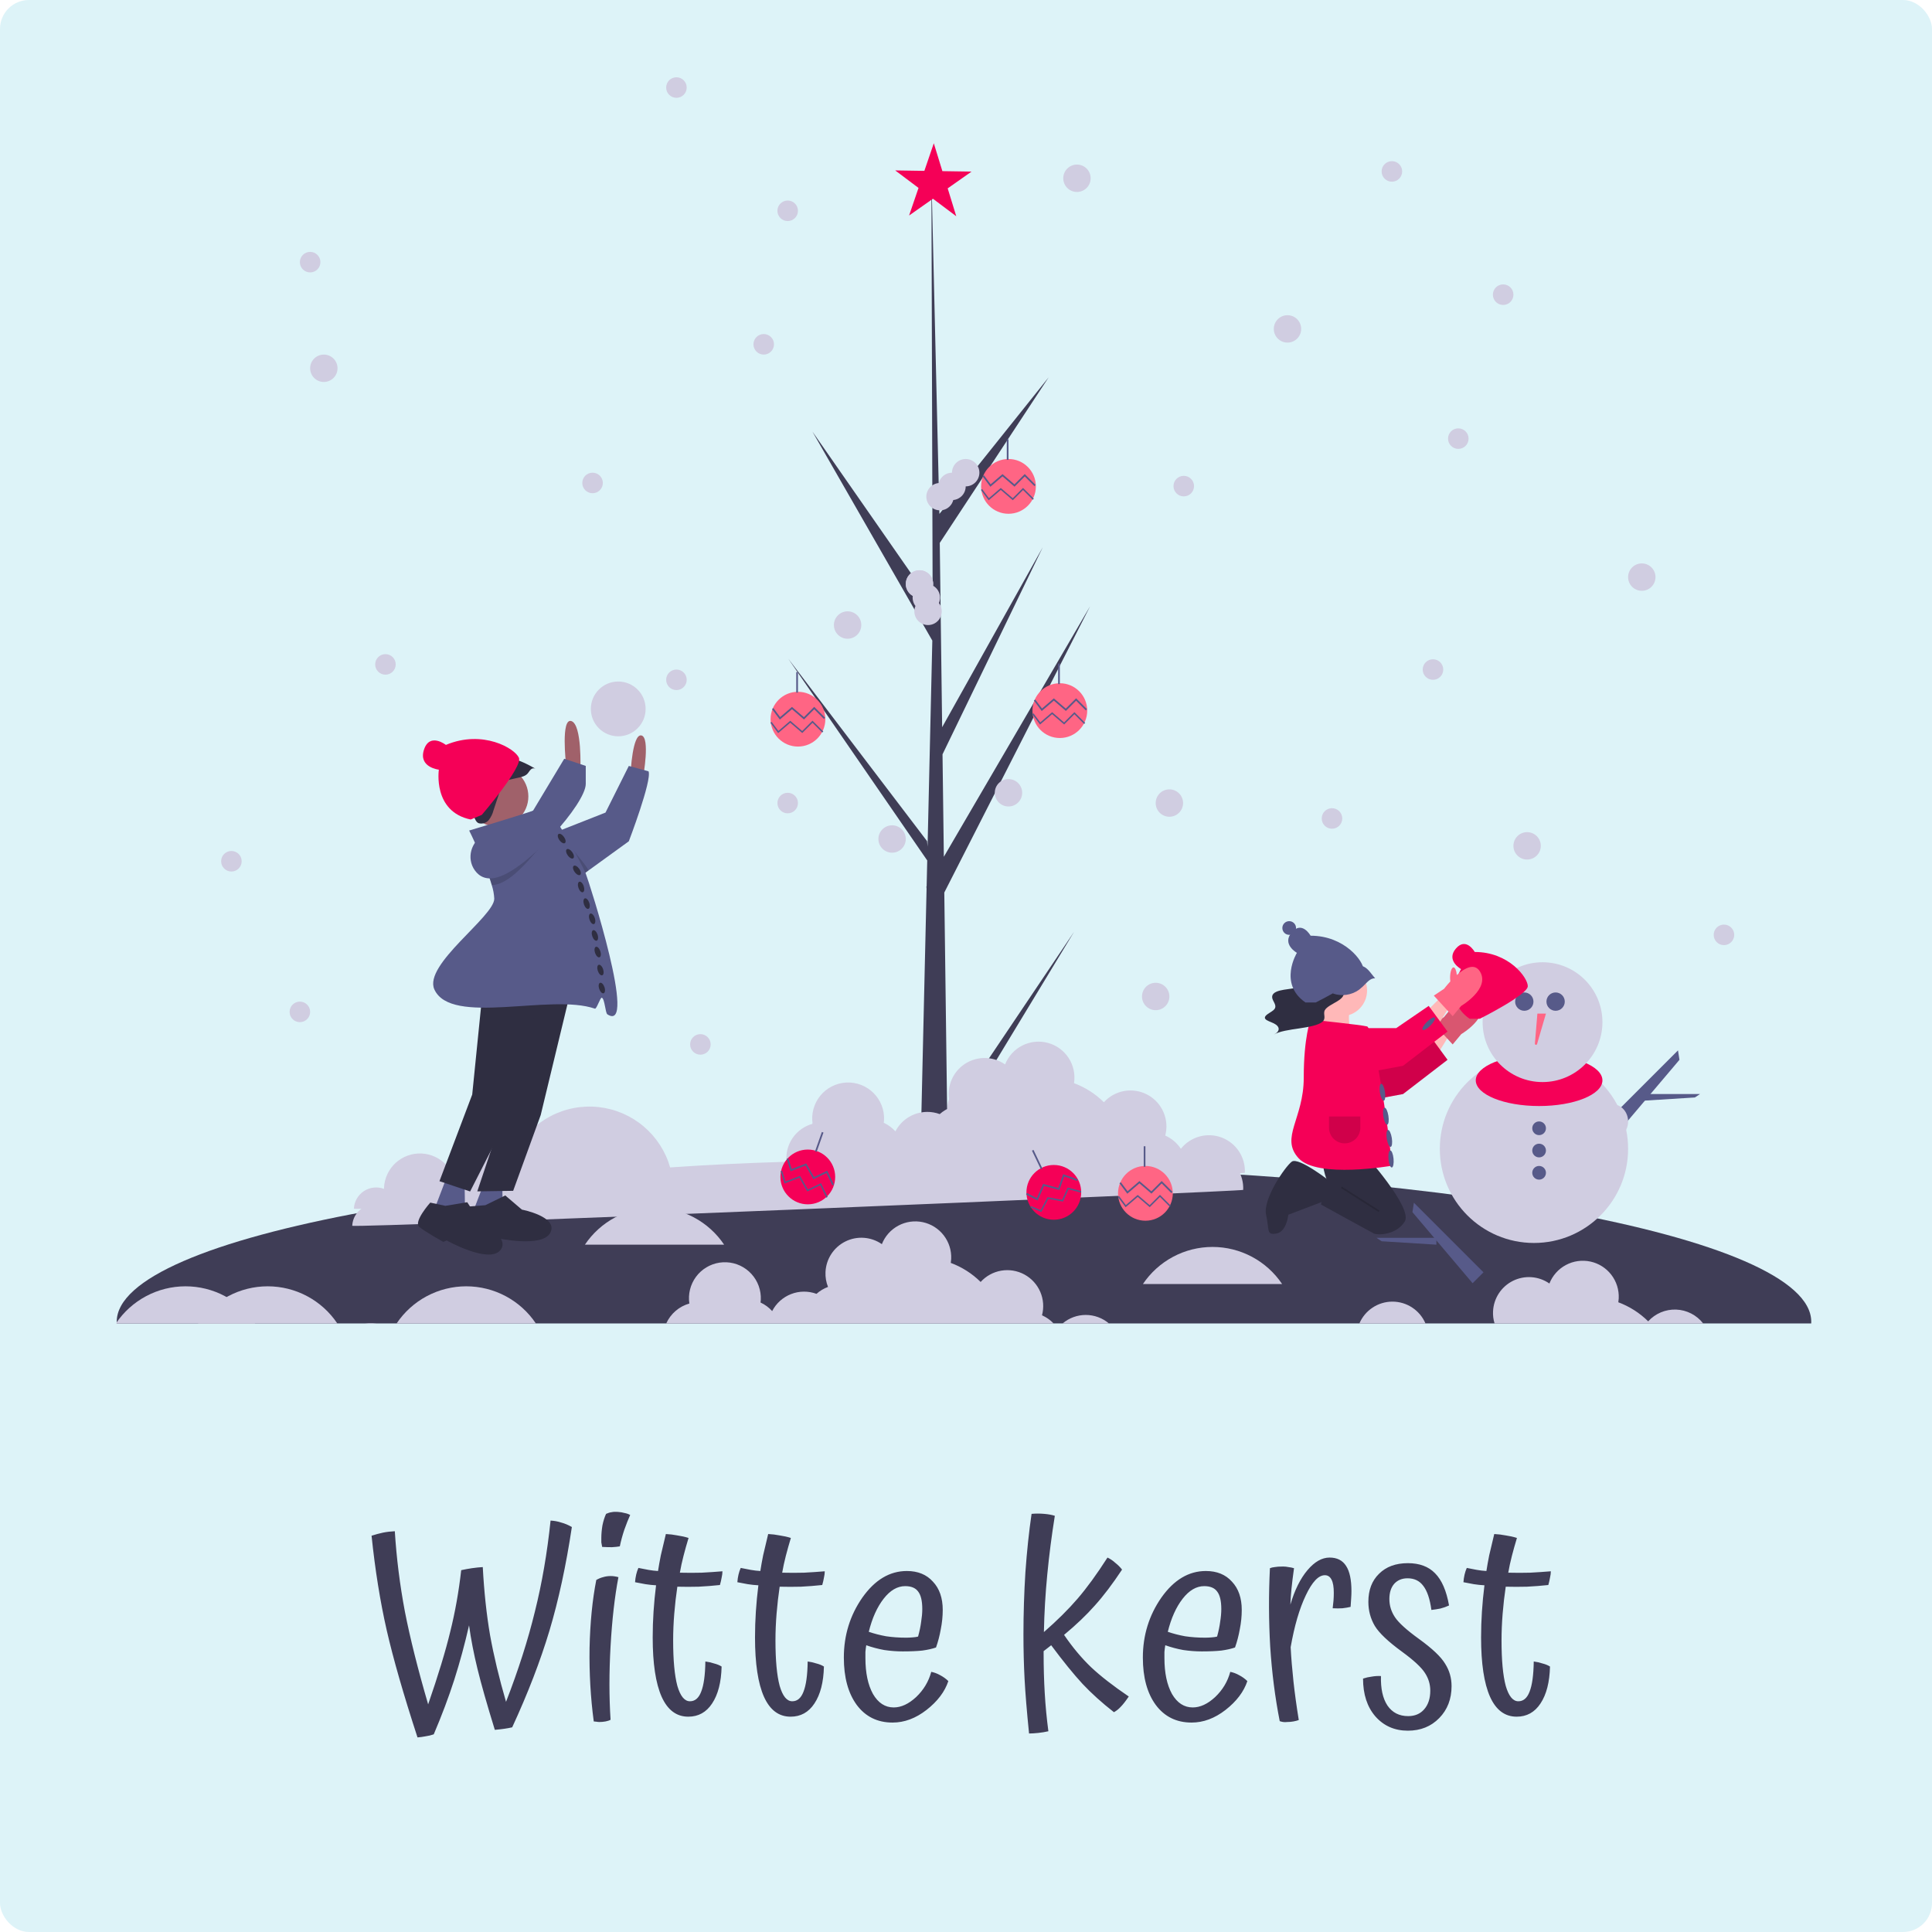 <svg width="400" height="400" viewBox="0 0 400 400" fill="none" xmlns="http://www.w3.org/2000/svg">
<rect width="400" height="400" rx="6" fill="#DDF3F8"/>
<g clip-path="url(#clip0)">
<path d="M273.87 208.245L271.761 215.721H280.408C279.173 212.767 278.857 209.963 279.928 207.383L273.87 208.245Z" fill="#FFB8B8"/>
<path d="M375 273.646C375 273.763 374.996 273.883 374.989 274H24.177C24.17 273.883 24.166 273.763 24.166 273.646C24.166 255.858 102.704 241.442 199.583 241.442C296.463 241.442 375 255.858 375 273.646Z" fill="#3F3D56"/>
<path d="M317.591 257.343C328.355 257.343 337.082 248.617 337.082 237.852C337.082 227.087 328.355 218.36 317.591 218.36C306.826 218.36 298.1 227.087 298.1 237.852C298.1 248.617 306.826 257.343 317.591 257.343Z" fill="#D0CDE1"/>
<path d="M318.654 228.992C325.896 228.992 331.766 226.612 331.766 223.676C331.766 220.74 325.896 218.36 318.654 218.36C311.412 218.36 305.542 220.74 305.542 223.676C305.542 226.612 311.412 228.992 318.654 228.992Z" fill="#F50057"/>
<path d="M319.363 224.03C326.213 224.03 331.766 218.477 331.766 211.626C331.766 204.776 326.213 199.223 319.363 199.223C312.513 199.223 306.959 204.776 306.959 211.626C306.959 218.477 312.513 224.03 319.363 224.03Z" fill="#D0CDE1"/>
<path d="M315.59 209.271C316.638 209.271 317.487 208.422 317.487 207.374C317.487 206.326 316.638 205.476 315.59 205.476C314.542 205.476 313.693 206.326 313.693 207.374C313.693 208.422 314.542 209.271 315.59 209.271Z" fill="#575A89"/>
<path d="M322.072 209.271C323.12 209.271 323.97 208.422 323.97 207.374C323.97 206.326 323.12 205.476 322.072 205.476C321.024 205.476 320.175 206.326 320.175 207.374C320.175 208.422 321.024 209.271 322.072 209.271Z" fill="#575A89"/>
<path d="M318.3 209.854L317.782 216.068C317.777 216.125 317.794 216.182 317.828 216.228C317.863 216.273 317.914 216.305 317.97 216.315C318.027 216.325 318.085 216.315 318.134 216.285C318.183 216.254 318.219 216.207 318.235 216.152L320.071 209.854L318.3 209.854Z" fill="#FF6584"/>
<path d="M307.141 263.421L304.886 265.676L292.43 250.964L292.732 249.011L307.141 263.421Z" fill="#575A89"/>
<path d="M297.391 256.28V257.698L286.051 256.989L284.988 256.28H297.391Z" fill="#575A89"/>
<path d="M306.251 235.725C308.012 235.725 309.44 234.139 309.44 232.181C309.44 230.224 308.012 228.637 306.251 228.637C304.489 228.637 303.061 230.224 303.061 232.181C303.061 234.139 304.489 235.725 306.251 235.725Z" fill="#D0CDE1"/>
<path d="M333.002 231.88L335.257 234.135L347.713 219.423L347.411 217.469L333.002 231.88Z" fill="#575A89"/>
<path d="M339.562 226.511V227.928L350.902 227.22L351.966 226.511H339.562Z" fill="#575A89"/>
<path d="M333.892 235.725C335.654 235.725 337.082 234.139 337.082 232.181C337.082 230.224 335.654 228.637 333.892 228.637C332.131 228.637 330.703 230.224 330.703 232.181C330.703 234.139 332.131 235.725 333.892 235.725Z" fill="#D0CDE1"/>
<path d="M318.654 235.016C319.437 235.016 320.072 234.382 320.072 233.599C320.072 232.816 319.437 232.181 318.654 232.181C317.871 232.181 317.237 232.816 317.237 233.599C317.237 234.382 317.871 235.016 318.654 235.016Z" fill="#575A89"/>
<path d="M318.654 239.624C319.437 239.624 320.072 238.989 320.072 238.206C320.072 237.423 319.437 236.788 318.654 236.788C317.871 236.788 317.237 237.423 317.237 238.206C317.237 238.989 317.871 239.624 318.654 239.624Z" fill="#575A89"/>
<path d="M318.654 244.231C319.437 244.231 320.072 243.596 320.072 242.813C320.072 242.03 319.437 241.396 318.654 241.396C317.871 241.396 317.237 242.03 317.237 242.813C317.237 243.596 317.871 244.231 318.654 244.231Z" fill="#575A89"/>
<path d="M257.39 246.354C257.464 244.783 257.038 243.229 256.173 241.915C255.308 240.601 254.048 239.595 252.576 239.042C251.103 238.489 249.493 238.418 247.977 238.837C246.462 239.257 245.118 240.147 244.139 241.379C243.349 240.173 242.226 239.222 240.906 238.642C241.331 237.03 241.203 235.323 240.543 233.793C239.883 232.263 238.728 230.999 237.264 230.203C235.799 229.408 234.11 229.127 232.467 229.405C230.824 229.684 229.322 230.506 228.202 231.74C226.446 229.999 224.337 228.653 222.017 227.794C222.303 225.984 221.911 224.132 220.916 222.593C219.92 221.054 218.392 219.937 216.624 219.455C214.855 218.974 212.971 219.163 211.334 219.985C209.696 220.807 208.419 222.205 207.748 223.911C206.437 222.999 204.866 222.533 203.269 222.584C201.672 222.634 200.133 223.199 198.882 224.192C197.631 225.186 196.733 226.557 196.322 228.101C195.911 229.645 196.009 231.281 196.601 232.765C195.723 233.089 194.915 233.574 194.217 234.197C192.515 233.57 190.642 233.586 188.952 234.244C187.261 234.902 185.869 236.155 185.038 237.767C184.364 237.02 183.546 236.417 182.633 235.994C182.655 235.812 182.678 235.63 182.687 235.444C182.736 234.406 182.567 233.369 182.191 232.401C181.815 231.432 181.24 230.553 180.504 229.82C179.768 229.087 178.886 228.516 177.916 228.144C176.946 227.772 175.909 227.607 174.871 227.661C173.833 227.714 172.819 227.984 171.892 228.453C170.965 228.923 170.146 229.581 169.489 230.386C168.832 231.19 168.35 232.124 168.076 233.126C167.801 234.128 167.739 235.177 167.894 236.204C166.209 236.663 164.742 237.706 163.754 239.147C162.766 240.588 162.323 242.333 162.503 244.07C154.152 244.315 146.097 244.707 138.4 245.236C137.453 241.918 135.538 238.957 132.9 236.732C130.263 234.506 127.023 233.117 123.593 232.741C120.162 232.366 116.698 233.02 113.641 234.622C110.585 236.223 108.075 238.699 106.431 241.733C105.142 240.758 103.571 240.229 101.954 240.226C100.338 240.223 98.765 240.747 97.473 241.719C96.181 242.69 95.24 244.055 94.793 245.609C94.347 247.162 94.418 248.819 94.997 250.328C94.66 250.389 94.324 250.45 93.99 250.511C94.002 250.388 94.02 250.266 94.026 250.141C94.073 249.164 93.926 248.187 93.595 247.267C93.264 246.347 92.754 245.501 92.096 244.777C91.437 244.054 90.643 243.468 89.758 243.052C88.873 242.636 87.914 242.398 86.937 242.353C85.96 242.308 84.984 242.456 84.064 242.788C83.144 243.12 82.299 243.631 81.576 244.29C80.854 244.95 80.268 245.745 79.853 246.631C79.439 247.516 79.202 248.475 79.158 249.452C79.155 249.529 79.16 249.605 79.159 249.681C78.479 249.423 77.747 249.33 77.024 249.409C76.3 249.488 75.606 249.738 74.998 250.137C74.39 250.537 73.885 251.075 73.525 251.708C73.165 252.34 72.96 253.049 72.927 253.776C72.9 254.359 257.376 246.644 257.39 246.354Z" fill="#D0CDE1"/>
<path d="M26.637 135.355C26.647 135.323 26.658 135.29 26.668 135.258C26.663 135.272 26.658 135.285 26.654 135.3L26.637 135.355Z" fill="#2F2E41"/>
<path d="M196.12 231.971L222.368 192.935L196.174 236.17L196.229 240.563C194.313 240.577 192.415 240.545 190.536 240.467L191.838 184.005L191.802 183.569L191.85 183.485L191.975 178.15L163.23 136.414L191.941 174.156L192.043 175.284L193.026 132.625L168.199 89.354L193.097 125.131L192.837 36.751L192.838 36.457L192.846 36.747L194.494 106.401L217.121 78.108L194.568 112.402L195.062 150.56L215.884 113.319L195.139 156.17L195.413 177.387L225.694 125.512L195.506 184.789L196.12 231.971Z" fill="#3F3D56"/>
<path d="M190.369 123.736C191.935 123.736 193.204 122.467 193.204 120.901C193.204 119.335 191.935 118.066 190.369 118.066C188.804 118.066 187.534 119.335 187.534 120.901C187.534 122.467 188.804 123.736 190.369 123.736Z" fill="#D0CDE1"/>
<path d="M208.797 166.973C210.363 166.973 211.632 165.703 211.632 164.137C211.632 162.572 210.363 161.302 208.797 161.302C207.231 161.302 205.962 162.572 205.962 164.137C205.962 165.703 207.231 166.973 208.797 166.973Z" fill="#D0CDE1"/>
<path d="M184.7 176.541C186.265 176.541 187.535 175.272 187.535 173.706C187.535 172.14 186.265 170.871 184.7 170.871C183.134 170.871 181.865 172.14 181.865 173.706C181.865 175.272 183.134 176.541 184.7 176.541Z" fill="#D0CDE1"/>
<path d="M175.486 132.242C177.051 132.242 178.321 130.972 178.321 129.407C178.321 127.841 177.051 126.571 175.486 126.571C173.92 126.571 172.651 127.841 172.651 129.407C172.651 130.972 173.92 132.242 175.486 132.242Z" fill="#D0CDE1"/>
<path d="M194.622 123.736C194.622 123.234 194.488 122.74 194.235 122.306C193.981 121.872 193.616 121.514 193.178 121.268C193.245 120.757 193.171 120.239 192.966 119.767C192.76 119.296 192.43 118.889 192.011 118.591C191.592 118.293 191.099 118.114 190.587 118.075C190.074 118.035 189.56 118.136 189.1 118.366C188.64 118.596 188.251 118.947 187.976 119.382C187.7 119.816 187.548 120.317 187.535 120.831C187.523 121.346 187.65 121.854 187.905 122.301C188.159 122.748 188.53 123.118 188.978 123.37C188.927 123.737 188.95 124.111 189.046 124.469C189.142 124.827 189.308 125.162 189.536 125.454C189.338 125.913 189.265 126.416 189.324 126.912C189.383 127.408 189.572 127.879 189.871 128.279C190.171 128.678 190.571 128.991 191.03 129.187C191.49 129.382 191.993 129.453 192.489 129.391C192.984 129.33 193.455 129.139 193.853 128.837C194.251 128.536 194.562 128.135 194.755 127.674C194.949 127.214 195.017 126.71 194.953 126.215C194.89 125.72 194.696 125.25 194.393 124.853C194.544 124.5 194.622 124.12 194.622 123.736V123.736Z" fill="#D0CDE1"/>
<path d="M199.938 95.03C199.186 95.03 198.465 95.329 197.933 95.861C197.401 96.392 197.103 97.113 197.103 97.865C196.472 97.866 195.86 98.076 195.363 98.464C194.865 98.852 194.512 99.394 194.357 100.005C193.84 100.053 193.346 100.243 192.929 100.553C192.512 100.863 192.188 101.281 191.993 101.763C191.798 102.244 191.738 102.77 191.822 103.283C191.906 103.796 192.128 104.276 192.466 104.671C192.804 105.066 193.244 105.36 193.738 105.521C194.232 105.683 194.76 105.706 195.266 105.587C195.772 105.469 196.236 105.214 196.606 104.849C196.977 104.485 197.24 104.026 197.368 103.522C198.07 103.456 198.723 103.131 199.199 102.609C199.674 102.087 199.938 101.406 199.938 100.701C200.69 100.701 201.411 100.402 201.942 99.87C202.474 99.338 202.773 98.617 202.773 97.865C202.773 97.113 202.474 96.392 201.942 95.861C201.411 95.329 200.69 95.03 199.938 95.03V95.03Z" fill="#D0CDE1"/>
<path d="M140.048 142.874C141.222 142.874 142.174 141.922 142.174 140.747C142.174 139.573 141.222 138.621 140.048 138.621C138.874 138.621 137.922 139.573 137.922 140.747C137.922 141.922 138.874 142.874 140.048 142.874Z" fill="#D0CDE1"/>
<path d="M163.082 168.39C164.257 168.39 165.209 167.438 165.209 166.264C165.209 165.089 164.257 164.137 163.082 164.137C161.908 164.137 160.956 165.089 160.956 166.264C160.956 167.438 161.908 168.39 163.082 168.39Z" fill="#D0CDE1"/>
<path d="M266.561 70.931C268.126 70.931 269.396 69.662 269.396 68.096C269.396 66.53 268.126 65.261 266.561 65.261C264.995 65.261 263.726 66.53 263.726 68.096C263.726 69.662 264.995 70.931 266.561 70.931Z" fill="#D0CDE1"/>
<path d="M288.178 37.618C289.352 37.618 290.304 36.666 290.304 35.492C290.304 34.317 289.352 33.365 288.178 33.365C287.003 33.365 286.051 34.317 286.051 35.492C286.051 36.666 287.003 37.618 288.178 37.618Z" fill="#D0CDE1"/>
<path d="M311.212 63.135C312.387 63.135 313.338 62.183 313.338 61.008C313.338 59.834 312.387 58.882 311.212 58.882C310.038 58.882 309.086 59.834 309.086 61.008C309.086 62.183 310.038 63.135 311.212 63.135Z" fill="#D0CDE1"/>
<path d="M339.917 122.319C341.482 122.319 342.752 121.049 342.752 119.484C342.752 117.918 341.482 116.648 339.917 116.648C338.351 116.648 337.082 117.918 337.082 119.484C337.082 121.049 338.351 122.319 339.917 122.319Z" fill="#D0CDE1"/>
<path d="M301.928 92.939C303.102 92.939 304.054 91.987 304.054 90.813C304.054 89.638 303.102 88.686 301.928 88.686C300.753 88.686 299.801 89.638 299.801 90.813C299.801 91.987 300.753 92.939 301.928 92.939Z" fill="#D0CDE1"/>
<path d="M242.108 169.099C243.674 169.099 244.943 167.83 244.943 166.264C244.943 164.698 243.674 163.429 242.108 163.429C240.543 163.429 239.273 164.698 239.273 166.264C239.273 167.83 240.543 169.099 242.108 169.099Z" fill="#D0CDE1"/>
<path d="M275.774 171.58C276.949 171.58 277.901 170.628 277.901 169.453C277.901 168.279 276.949 167.327 275.774 167.327C274.6 167.327 273.648 168.279 273.648 169.453C273.648 170.628 274.6 171.58 275.774 171.58Z" fill="#D0CDE1"/>
<path d="M67.046 79.082C68.612 79.082 69.881 77.813 69.881 76.247C69.881 74.681 68.612 73.412 67.046 73.412C65.481 73.412 64.211 74.681 64.211 76.247C64.211 77.813 65.481 79.082 67.046 79.082Z" fill="#D0CDE1"/>
<path d="M64.211 56.401C65.385 56.401 66.338 55.449 66.338 54.275C66.338 53.1 65.385 52.148 64.211 52.148C63.037 52.148 62.085 53.1 62.085 54.275C62.085 55.449 63.037 56.401 64.211 56.401Z" fill="#D0CDE1"/>
<path d="M62.085 211.626C63.259 211.626 64.211 210.674 64.211 209.5C64.211 208.326 63.259 207.374 62.085 207.374C60.911 207.374 59.959 208.326 59.959 209.5C59.959 210.674 60.911 211.626 62.085 211.626Z" fill="#D0CDE1"/>
<path d="M145.009 218.36C146.184 218.36 147.136 217.408 147.136 216.234C147.136 215.059 146.184 214.107 145.009 214.107C143.835 214.107 142.883 215.059 142.883 216.234C142.883 217.408 143.835 218.36 145.009 218.36Z" fill="#D0CDE1"/>
<path d="M316.173 177.959C317.739 177.959 319.008 176.689 319.008 175.124C319.008 173.558 317.739 172.288 316.173 172.288C314.608 172.288 313.338 173.558 313.338 175.124C313.338 176.689 314.608 177.959 316.173 177.959Z" fill="#D0CDE1"/>
<path d="M356.927 195.679C358.101 195.679 359.053 194.727 359.053 193.552C359.053 192.378 358.101 191.426 356.927 191.426C355.752 191.426 354.801 192.378 354.801 193.552C354.801 194.727 355.752 195.679 356.927 195.679Z" fill="#D0CDE1"/>
<path d="M122.683 102.118C123.858 102.118 124.81 101.166 124.81 99.992C124.81 98.817 123.858 97.865 122.683 97.865C121.509 97.865 120.557 98.817 120.557 99.992C120.557 101.166 121.509 102.118 122.683 102.118Z" fill="#D0CDE1"/>
<path d="M239.273 209.146C240.839 209.146 242.108 207.876 242.108 206.31C242.108 204.745 240.839 203.475 239.273 203.475C237.708 203.475 236.438 204.745 236.438 206.31C236.438 207.876 237.708 209.146 239.273 209.146Z" fill="#D0CDE1"/>
<path d="M140.048 20.253C141.222 20.253 142.174 19.301 142.174 18.126C142.174 16.952 141.222 16 140.048 16C138.874 16 137.922 16.952 137.922 18.126C137.922 19.301 138.874 20.253 140.048 20.253Z" fill="#D0CDE1"/>
<path d="M163.082 45.769C164.257 45.769 165.209 44.817 165.209 43.643C165.209 42.468 164.257 41.517 163.082 41.517C161.908 41.517 160.956 42.468 160.956 43.643C160.956 44.817 161.908 45.769 163.082 45.769Z" fill="#D0CDE1"/>
<path d="M158.121 73.412C159.295 73.412 160.247 72.46 160.247 71.286C160.247 70.111 159.295 69.159 158.121 69.159C156.947 69.159 155.995 70.111 155.995 71.286C155.995 72.46 156.947 73.412 158.121 73.412Z" fill="#D0CDE1"/>
<path d="M222.972 39.745C224.538 39.745 225.807 38.475 225.807 36.909C225.807 35.343 224.538 34.074 222.972 34.074C221.407 34.074 220.137 35.343 220.137 36.909C220.137 38.475 221.407 39.745 222.972 39.745Z" fill="#D0CDE1"/>
<path d="M245.085 102.771C246.26 102.771 247.212 101.819 247.212 100.645C247.212 99.471 246.26 98.518 245.085 98.518C243.911 98.518 242.959 99.471 242.959 100.645C242.959 101.819 243.911 102.771 245.085 102.771Z" fill="#D0CDE1"/>
<path d="M296.683 140.747C297.857 140.747 298.809 139.795 298.809 138.621C298.809 137.447 297.857 136.495 296.683 136.495C295.508 136.495 294.556 137.447 294.556 138.621C294.556 139.795 295.508 140.747 296.683 140.747Z" fill="#D0CDE1"/>
<path d="M79.804 139.684C80.978 139.684 81.93 138.732 81.93 137.558C81.93 136.383 80.978 135.431 79.804 135.431C78.629 135.431 77.677 136.383 77.677 137.558C77.677 138.732 78.629 139.684 79.804 139.684Z" fill="#D0CDE1"/>
<path d="M47.91 180.44C49.084 180.44 50.036 179.488 50.036 178.313C50.036 177.139 49.084 176.187 47.91 176.187C46.736 176.187 45.784 177.139 45.784 178.313C45.784 179.488 46.736 180.44 47.91 180.44Z" fill="#D0CDE1"/>
<path d="M127.999 152.442C131.131 152.442 133.669 149.904 133.669 146.772C133.669 143.64 131.131 141.102 127.999 141.102C124.868 141.102 122.329 143.64 122.329 146.772C122.329 149.904 124.868 152.442 127.999 152.442Z" fill="#D0CDE1"/>
<path d="M295.442 215.17L298.632 211.981L300.404 213.753L297.569 218.36L295.442 215.17Z" fill="#FFB8B8"/>
<path d="M296.86 211.981L298.986 210.563C298.986 210.563 304.302 203.475 306.428 207.019C308.554 210.563 302.53 214.107 302.53 214.107L300.758 216.233L296.86 211.981Z" fill="#FF6584"/>
<path opacity="0.15" d="M296.86 211.981L298.986 210.563C298.986 210.563 304.302 203.475 306.428 207.019C308.554 210.563 302.53 214.107 302.53 214.107L300.758 216.233L296.86 211.981Z" fill="black"/>
<path d="M277.723 218.714H289.063L295.797 214.107L299.695 219.423L290.481 226.511L280.913 228.283L277.723 218.714Z" fill="#F50057"/>
<path opacity="0.15" d="M277.723 218.714H289.063L295.797 214.107L299.695 219.423L290.481 226.511L280.913 228.283L277.723 218.714Z" fill="black"/>
<path d="M282.33 238.738C282.33 238.738 292.607 250.078 290.835 252.913C289.064 255.749 285.165 255.749 284.457 255.394C283.748 255.04 273.471 249.37 273.471 249.37L274.888 244.762C274.888 244.762 272.762 239.801 274.888 239.446C277.015 239.092 282.33 238.738 282.33 238.738Z" fill="#2F2E41"/>
<path d="M275.597 244.762C275.597 244.762 268.864 239.446 267.446 240.51C266.029 241.573 261.422 248.306 262.131 251.496C262.84 254.685 262.131 255.749 264.257 255.394C266.383 255.04 266.738 251.496 266.738 251.496L274.18 248.661L275.597 244.762Z" fill="#2F2E41"/>
<path opacity="0.15" d="M277.819 245.676L277.628 245.975L285.425 250.937L285.615 250.638L277.819 245.676Z" fill="black"/>
<path d="M277.723 210.386C280.659 210.386 283.039 208.006 283.039 205.07C283.039 202.134 280.659 199.754 277.723 199.754C274.788 199.754 272.408 202.134 272.408 205.07C272.408 208.006 274.788 210.386 277.723 210.386Z" fill="#FFB8B8"/>
<path d="M271.345 211.095C271.345 211.095 269.927 214.639 269.927 223.144C269.927 231.65 264.966 235.548 268.864 239.801C272.762 244.054 288.128 241.353 288.128 241.353C288.128 241.353 287.962 241.485 288 241.218C288.355 238.738 284.457 212.867 283.039 212.512C281.622 212.158 271.345 211.095 271.345 211.095Z" fill="#F50057"/>
<path d="M295.442 209.323L298.632 206.133L300.404 207.905L297.569 212.512L295.442 209.323Z" fill="#FFB8B8"/>
<path d="M267.601 204.651C266.428 204.823 265.132 204.955 264.301 205.313C263.211 205.783 263.274 206.488 263.57 207.104C263.866 207.72 264.329 208.361 263.835 208.959C263.548 209.306 262.96 209.604 262.501 209.923C262.043 210.243 261.705 210.618 261.976 210.967C262.259 211.332 263.127 211.579 263.736 211.881C265.052 212.533 265.071 213.517 263.78 214.177C264.891 213.508 267.012 213.21 268.957 212.925C270.903 212.64 272.993 212.262 273.809 211.534C274.641 210.792 273.867 209.928 274.299 209.138C274.668 208.463 275.874 207.907 276.837 207.323C277.8 206.738 278.559 206.017 277.925 205.371C277.458 204.894 276.261 204.478 276.489 203.977C276.629 203.667 277.288 203.435 277.761 203.177C278.234 202.918 278.498 202.532 277.902 202.313C275.738 202.703 273.535 203.072 271.4 203.485C270.084 203.74 269.304 204.651 267.601 204.651Z" fill="#2F2E41"/>
<path d="M277.723 212.867H289.063L295.797 208.26L299.695 213.576L290.481 220.663L280.913 222.435L277.723 212.867Z" fill="#F50057"/>
<path d="M306.39 210.918C306.39 210.918 316.313 205.956 316.313 204.184C316.313 202.412 312.415 197.096 305.327 197.096C305.327 197.096 303.555 193.907 301.429 196.387C299.303 198.868 302.492 200.64 302.492 200.64C302.492 200.64 298.594 207.019 304.264 210.918H306.39Z" fill="#F50057"/>
<path d="M219.428 152.797C222.56 152.797 225.098 150.258 225.098 147.126C225.098 143.995 222.56 141.456 219.428 141.456C216.297 141.456 213.758 143.995 213.758 147.126C213.758 150.258 216.297 152.797 219.428 152.797Z" fill="#FF6584"/>
<path d="M215.679 147.207L214.056 145.04L214.34 144.827L215.736 146.691L218.188 144.59L220.66 146.708L222.795 144.572L225.047 146.824L224.796 147.074L222.795 145.073L220.678 147.19L218.188 145.056L215.679 147.207Z" fill="#575A89"/>
<path d="M215.328 150.009L213.72 147.861L213.968 147.676L215.378 149.56L217.834 147.455L220.306 149.574L222.44 147.439L224.676 149.675L224.457 149.893L222.44 147.876L220.323 149.995L217.834 147.861L215.328 150.009Z" fill="#575A89"/>
<path d="M219.428 137.381H219.074V141.633H219.428V137.381Z" fill="#575A89"/>
<path d="M208.797 106.371C211.929 106.371 214.467 103.832 214.467 100.701C214.467 97.569 211.929 95.03 208.797 95.03C205.666 95.03 203.127 97.569 203.127 100.701C203.127 103.832 205.666 106.371 208.797 106.371Z" fill="#FF6584"/>
<path d="M205.048 100.781L203.425 98.614L203.709 98.401L205.105 100.266L207.557 98.164L210.028 100.282L212.164 98.146L214.415 100.398L214.165 100.649L212.164 98.648L210.047 100.765L207.557 98.63L205.048 100.781Z" fill="#575A89"/>
<path d="M204.697 103.583L203.089 101.435L203.336 101.25L204.746 103.134L207.203 101.029L209.675 103.148L211.809 101.014L214.045 103.249L213.826 103.468L211.809 101.451L209.691 103.569L207.203 101.435L204.697 103.583Z" fill="#575A89"/>
<path d="M208.797 90.955H208.443V95.207H208.797V90.955Z" fill="#575A89"/>
<path d="M165.209 154.569C168.34 154.569 170.879 152.03 170.879 148.898C170.879 145.767 168.34 143.228 165.209 143.228C162.077 143.228 159.539 145.767 159.539 148.898C159.539 152.03 162.077 154.569 165.209 154.569Z" fill="#FF6584"/>
<path d="M161.459 148.979L159.837 146.812L160.12 146.599L161.516 148.463L163.969 146.361L166.44 148.48L168.575 146.344L170.827 148.596L170.576 148.846L168.575 146.845L166.458 148.962L163.969 146.828L161.459 148.979Z" fill="#575A89"/>
<path d="M161.108 151.781L159.5 149.633L159.748 149.448L161.158 151.332L163.614 149.227L166.086 151.346L168.221 149.212L170.456 151.447L170.238 151.665L168.221 149.649L166.103 151.766L163.614 149.633L161.108 151.781Z" fill="#575A89"/>
<path d="M165.209 139.152H164.854V143.405H165.209V139.152Z" fill="#575A89"/>
<path d="M197.984 44.77L193.156 41.146L188.217 44.619L190.171 38.907L185.342 35.283L191.379 35.376L193.333 29.663L195.11 35.434L201.146 35.527L196.208 39L197.984 44.77Z" fill="#F50057"/>
<path d="M257.735 242.821C257.809 241.25 257.383 239.695 256.518 238.382C255.653 237.068 254.394 236.062 252.921 235.509C251.449 234.956 249.839 234.884 248.323 235.304C246.807 235.724 245.463 236.614 244.485 237.845C243.694 236.639 242.571 235.689 241.251 235.109C241.676 233.497 241.549 231.79 240.888 230.26C240.228 228.73 239.073 227.465 237.609 226.67C236.144 225.874 234.455 225.593 232.812 225.872C231.17 226.151 229.668 226.973 228.548 228.207C226.791 226.465 224.682 225.12 222.362 224.261C222.649 222.451 222.256 220.598 221.261 219.06C220.266 217.521 218.737 216.403 216.969 215.922C215.2 215.441 213.317 215.63 211.679 216.452C210.041 217.274 208.764 218.672 208.094 220.378C206.782 219.465 205.211 219 203.614 219.051C202.017 219.101 200.478 219.665 199.227 220.659C197.976 221.653 197.078 223.024 196.667 224.568C196.256 226.112 196.354 227.748 196.946 229.232C196.069 229.555 195.26 230.041 194.562 230.663C192.86 230.036 190.987 230.053 189.297 230.711C187.606 231.368 186.214 232.621 185.383 234.234C184.71 233.487 183.892 232.883 182.978 232.461C183 232.279 183.023 232.097 183.032 231.911C183.081 230.873 182.912 229.836 182.536 228.868C182.16 227.899 181.586 227.02 180.849 226.287C180.113 225.553 179.232 224.982 178.261 224.611C177.291 224.239 176.254 224.074 175.216 224.128C174.179 224.181 173.164 224.451 172.237 224.92C171.31 225.389 170.491 226.048 169.834 226.852C169.177 227.657 168.696 228.591 168.421 229.593C168.146 230.595 168.084 231.643 168.24 232.671C166.554 233.13 165.087 234.173 164.099 235.614C163.112 237.054 162.668 238.799 162.848 240.537C154.497 240.782 146.442 241.173 138.745 241.702C137.798 238.384 135.883 235.424 133.246 233.198C130.608 230.973 127.368 229.584 123.938 229.208C120.508 228.832 117.043 229.487 113.987 231.088C110.93 232.69 108.42 235.166 106.776 238.2C105.487 237.225 103.916 236.695 102.3 236.693C100.683 236.69 99.11 237.214 97.818 238.185C96.526 239.157 95.585 240.522 95.139 242.076C94.692 243.629 94.763 245.286 95.342 246.795C95.005 246.856 94.67 246.917 94.335 246.978C94.347 246.854 94.366 246.733 94.371 246.608C94.418 245.631 94.271 244.654 93.94 243.734C93.609 242.813 93.099 241.967 92.441 241.244C91.783 240.521 90.988 239.934 90.103 239.519C89.218 239.103 88.259 238.865 87.282 238.82C86.305 238.775 85.329 238.922 84.409 239.255C83.489 239.587 82.644 240.098 81.921 240.757C81.199 241.416 80.614 242.212 80.199 243.097C79.784 243.983 79.548 244.942 79.504 245.919C79.5 245.996 79.506 246.071 79.504 246.148C78.824 245.89 78.092 245.796 77.369 245.876C76.646 245.955 75.951 246.205 75.343 246.604C74.735 247.004 74.23 247.542 73.87 248.174C73.51 248.807 73.305 249.515 73.272 250.242C73.245 250.826 257.722 243.11 257.735 242.821Z" fill="#D0CDE1"/>
<path d="M77.121 273.915C77.401 273.929 77.68 273.957 77.957 274H75.615C76.112 273.918 76.618 273.889 77.121 273.915V273.915Z" fill="#D0CDE1"/>
<path d="M110.943 274H82.118C83.705 271.635 85.85 269.697 88.364 268.357C90.877 267.017 93.682 266.316 96.53 266.316C99.379 266.316 102.183 267.017 104.697 268.357C107.21 269.697 109.355 271.635 110.943 274V274Z" fill="#D0CDE1"/>
<path d="M52.825 274H24C25.587 271.635 27.733 269.697 30.246 268.357C32.76 267.017 35.564 266.316 38.413 266.316C41.261 266.316 44.066 267.017 46.579 268.357C49.092 269.697 51.237 271.635 52.825 274V274Z" fill="#D0CDE1"/>
<path d="M69.835 274H41.01C42.597 271.635 44.743 269.697 47.256 268.357C49.77 267.017 52.574 266.316 55.422 266.316C58.271 266.316 61.075 267.017 63.589 268.357C66.103 269.697 68.248 271.635 69.835 274Z" fill="#D0CDE1"/>
<path d="M149.924 257.698H121.099C122.687 255.333 124.832 253.395 127.345 252.055C129.859 250.714 132.664 250.013 135.512 250.013C138.36 250.013 141.165 250.714 143.678 252.055C146.192 253.395 148.337 255.333 149.924 257.698V257.698Z" fill="#D0CDE1"/>
<path d="M265.451 265.849H236.626C238.214 263.484 240.359 261.546 242.872 260.206C245.386 258.866 248.19 258.165 251.039 258.165C253.887 258.165 256.692 258.866 259.205 260.206C261.719 261.546 263.864 263.484 265.451 265.849V265.849Z" fill="#D0CDE1"/>
<path d="M215.736 272.32C216.636 272.718 217.45 273.289 218.131 274H137.939C138.388 273.006 139.048 272.122 139.875 271.411C140.701 270.699 141.674 270.177 142.724 269.882C142.65 269.402 142.626 268.917 142.649 268.432C142.694 267.456 142.931 266.498 143.346 265.613C143.761 264.728 144.347 263.933 145.069 263.275C145.792 262.616 146.637 262.106 147.556 261.774C148.476 261.442 149.451 261.295 150.428 261.34C151.404 261.386 152.362 261.623 153.247 262.039C154.132 262.455 154.926 263.041 155.584 263.763C156.242 264.486 156.752 265.332 157.083 266.251C157.414 267.171 157.561 268.147 157.515 269.124C157.508 269.308 157.487 269.489 157.462 269.673C158.376 270.094 159.195 270.697 159.868 271.445C160.7 269.833 162.092 268.581 163.782 267.924C165.473 267.267 167.345 267.25 169.047 267.876C169.744 267.253 170.554 266.767 171.432 266.444C171.038 265.465 170.861 264.412 170.911 263.357C170.97 262.029 171.385 260.741 172.112 259.628C172.839 258.515 173.851 257.617 175.042 257.028C176.234 256.438 177.562 256.18 178.888 256.278C180.214 256.377 181.489 256.829 182.58 257.588C183.226 255.948 184.432 254.591 185.985 253.758C187.538 252.925 189.336 252.67 191.059 253.039C192.782 253.407 194.319 254.376 195.394 255.772C196.47 257.168 197.015 258.9 196.933 260.661C196.919 260.932 196.89 261.203 196.848 261.472C199.166 262.331 201.275 263.676 203.031 265.417C204.151 264.18 205.653 263.356 207.298 263.076C208.942 262.796 210.632 263.077 212.098 263.873C213.563 264.669 214.719 265.935 215.379 267.467C216.038 268.999 216.164 270.708 215.736 272.32V272.32Z" fill="#D0CDE1"/>
<path d="M295.127 274H281.448C282.021 272.661 282.975 271.519 284.191 270.717C285.406 269.915 286.831 269.488 288.287 269.488C289.744 269.488 291.169 269.915 292.384 270.717C293.6 271.519 294.554 272.661 295.127 274V274Z" fill="#D0CDE1"/>
<path d="M352.621 274H309.433C309.183 273.195 309.076 272.351 309.118 271.509C309.178 270.18 309.592 268.893 310.319 267.779C311.046 266.666 312.058 265.768 313.25 265.179C314.441 264.59 315.769 264.331 317.095 264.429C318.421 264.528 319.696 264.98 320.787 265.739C321.433 264.099 322.64 262.742 324.192 261.909C325.745 261.076 327.543 260.821 329.266 261.19C330.989 261.559 332.526 262.527 333.601 263.923C334.677 265.319 335.222 267.051 335.14 268.812C335.126 269.084 335.097 269.354 335.055 269.623C337.373 270.483 339.482 271.827 341.239 273.568C341.968 272.764 342.865 272.13 343.865 271.71C344.866 271.289 345.946 271.093 347.03 271.134C348.115 271.175 349.177 271.453 350.143 271.948C351.109 272.443 351.955 273.144 352.621 274V274Z" fill="#D0CDE1"/>
<path d="M229.585 274H220.002C221.342 272.867 223.039 272.245 224.794 272.245C226.548 272.245 228.245 272.867 229.585 274V274Z" fill="#D0CDE1"/>
<path d="M103.076 171.208C106.564 171.208 109.39 168.381 109.39 164.893C109.39 161.406 106.564 158.579 103.076 158.579C99.589 158.579 96.763 161.406 96.763 164.893C96.763 168.381 99.589 171.208 103.076 171.208Z" fill="#A0616A"/>
<path d="M104.562 156.842C106.812 156.983 108.899 158.026 110.85 159.156C110.688 159.074 110.503 159.048 110.325 159.084C110.147 159.119 109.986 159.212 109.867 159.35C109.606 159.602 109.443 159.939 109.192 160.201C108.727 160.688 108.028 160.857 107.371 161.003L104.305 161.685L101.462 162.318C100.756 162.522 100.017 162.59 99.285 162.518C98.561 162.398 97.845 161.932 97.656 161.223C97.394 160.238 99.351 158.773 100.068 158.181C101.348 157.192 102.95 156.715 104.562 156.842Z" fill="#2F2E41"/>
<path d="M98.787 162.009C100.112 160.148 102.18 158.938 104.255 157.894C103.906 158.032 103.817 158.484 103.911 158.852C104.004 159.219 104.227 159.551 104.335 159.916C104.535 160.593 104.319 161.291 104.104 161.942L103.101 164.973L102.172 167.784C101.985 168.507 101.654 169.184 101.198 169.776C100.954 170.071 100.632 170.29 100.268 170.409C99.904 170.528 99.513 170.542 99.142 170.448C98.098 170.117 97.791 167.599 97.628 166.644C97.393 165.007 97.809 163.343 98.787 162.009V162.009Z" fill="#2F2E41"/>
<path d="M130.561 160.065C130.561 160.065 130.932 151.894 132.789 152.265C134.646 152.636 133.161 160.808 133.161 160.808L130.561 160.065Z" fill="#A0616A"/>
<path d="M130.19 174.179L121.845 180.223L119.418 181.98L113.105 173.065L117.045 171.511L125.361 168.236L130.19 158.578L134.274 159.693C135.019 161.55 130.19 174.179 130.19 174.179Z" fill="#575A89"/>
<path d="M117.19 158.208C117.19 158.208 116.076 148.551 118.304 149.294C120.533 150.036 120.161 159.322 120.161 159.322L117.19 158.208Z" fill="#A0616A"/>
<path d="M100.274 244.78L98.131 250.385L104.102 252.151L103.988 244.723L100.274 244.78Z" fill="#575A89"/>
<path d="M117.887 206.249L111.948 230.857L106.245 246.546L98.817 246.66L105.567 226.497L108.197 204.168L117.887 206.249Z" fill="#2F2E41"/>
<path d="M97.299 249.774C97.299 249.774 95.038 254.587 96.563 255.246C98.088 255.905 102.229 256.79 102.229 256.79L102.797 256.312C102.797 256.312 112.365 258.457 113.967 255.169C115.57 251.88 108.05 250.439 108.05 250.439L104.613 247.506L100.484 249.522L97.299 249.774Z" fill="#2F2E41"/>
<path d="M92.459 243.785L90.316 249.39L96.286 251.156L96.172 243.728L92.459 243.785Z" fill="#575A89"/>
<path d="M99.96 204.849L97.768 226.616L90.985 244.551L97.332 246.682L107.069 227.588L111.562 205.603L99.96 204.849Z" fill="#2F2E41"/>
<path d="M89.082 248.986C89.082 248.986 85.538 252.951 86.811 254.019C88.083 255.087 91.798 257.12 91.798 257.12L92.48 256.824C92.48 256.824 101.034 261.617 103.51 258.925C105.986 256.232 99.192 252.7 99.192 252.7L96.738 248.906L92.206 249.656L89.082 248.986Z" fill="#2F2E41"/>
<path opacity="0.15" d="M121.845 180.223L119.418 181.98L113.105 173.065L114.862 172.752C114.959 172.913 116.481 172.873 116.581 173.039C118.424 176.057 121.08 178.607 121.845 180.223Z" fill="black"/>
<path d="M125.751 210.008C125.321 209.73 125.221 206.823 124.605 206.569C124.292 206.44 123.527 208.955 123.172 208.832C113.963 205.646 93.378 212.477 89.93 204.849C87.613 199.721 102.333 189.778 102.333 186.064C102.284 185.118 102.113 184.183 101.823 183.281C101.121 180.822 99.814 177.727 98.76 175.392C97.857 173.391 97.135 171.95 97.135 171.95C97.135 171.95 107.964 168.732 111.434 167.488C111.876 167.33 112.197 167.204 112.363 167.121C113.028 166.789 114.736 169.139 116.486 172.001C118.641 175.529 120.865 179.839 121.275 180.865C122.017 182.722 132.064 214.094 125.751 210.008Z" fill="#575A89"/>
<path opacity="0.15" d="M115.148 171.319C111.128 176.16 106.801 181.946 103.075 183.04C102.667 183.164 102.248 183.244 101.823 183.281C101.121 180.822 99.814 177.727 98.76 175.392C99.189 174.92 99.703 174.534 100.275 174.254L110.348 169.296L111.434 167.488C111.876 167.33 112.197 167.204 112.363 167.121C113.028 166.789 113.397 168.456 115.148 171.319Z" fill="black"/>
<path d="M100.275 172.821C97.524 174.176 96.522 177.696 98.304 180.191C99.229 181.486 100.709 182.304 103.077 181.608C109.391 179.751 121.276 166.379 121.276 162.294V158.579L116.819 157.094L110.348 167.863L100.275 172.821Z" fill="#575A89"/>
<path d="M116.96 174.545C117.218 174.361 117.129 173.794 116.761 173.279C116.393 172.764 115.886 172.495 115.629 172.679C115.371 172.863 115.46 173.43 115.828 173.945C116.196 174.46 116.703 174.729 116.96 174.545Z" fill="#2F2E41"/>
<path d="M118.68 177.697C118.938 177.514 118.848 176.947 118.48 176.431C118.113 175.916 117.606 175.647 117.348 175.831C117.09 176.015 117.18 176.582 117.547 177.097C117.915 177.613 118.422 177.881 118.68 177.697Z" fill="#2F2E41"/>
<path d="M120.112 181.136C120.37 180.953 120.281 180.386 119.913 179.87C119.545 179.355 119.038 179.086 118.781 179.27C118.523 179.454 118.612 180.021 118.98 180.536C119.348 181.052 119.855 181.32 120.112 181.136Z" fill="#2F2E41"/>
<path d="M120.677 184.727C120.977 184.625 121.053 184.056 120.849 183.457C120.644 182.858 120.235 182.455 119.936 182.558C119.636 182.66 119.559 183.229 119.764 183.828C119.969 184.427 120.377 184.829 120.677 184.727Z" fill="#2F2E41"/>
<path d="M121.823 188.166C122.123 188.064 122.2 187.495 121.995 186.896C121.79 186.297 121.381 185.894 121.082 185.997C120.782 186.099 120.705 186.668 120.91 187.267C121.115 187.866 121.524 188.268 121.823 188.166Z" fill="#2F2E41"/>
<path d="M122.969 191.318C123.269 191.216 123.346 190.647 123.141 190.048C122.936 189.449 122.528 189.047 122.228 189.149C121.929 189.251 121.852 189.82 122.056 190.419C122.261 191.018 122.67 191.421 122.969 191.318Z" fill="#2F2E41"/>
<path d="M123.543 194.757C123.842 194.655 123.919 194.086 123.714 193.487C123.51 192.888 123.101 192.486 122.801 192.588C122.502 192.69 122.425 193.259 122.63 193.858C122.834 194.457 123.243 194.86 123.543 194.757Z" fill="#2F2E41"/>
<path d="M124.116 198.196C124.415 198.094 124.492 197.525 124.288 196.926C124.083 196.327 123.674 195.924 123.375 196.027C123.075 196.129 122.998 196.698 123.203 197.297C123.408 197.896 123.816 198.299 124.116 198.196Z" fill="#2F2E41"/>
<path d="M124.689 201.922C124.988 201.819 125.065 201.251 124.861 200.652C124.656 200.053 124.247 199.65 123.948 199.752C123.648 199.855 123.571 200.423 123.776 201.022C123.981 201.622 124.389 202.024 124.689 201.922Z" fill="#2F2E41"/>
<path d="M124.976 205.647C125.275 205.545 125.352 204.976 125.147 204.377C124.943 203.778 124.534 203.376 124.234 203.478C123.935 203.58 123.858 204.149 124.063 204.748C124.267 205.347 124.676 205.75 124.976 205.647Z" fill="#2F2E41"/>
<path d="M99.761 168.706C99.761 168.706 108.244 158.816 107.437 156.897C106.631 154.979 99.99 150.999 92.316 154.226C92.316 154.226 88.945 151.58 87.773 155.234C86.601 158.888 90.861 159.354 90.861 159.354C90.861 159.354 89.545 168.036 97.459 169.674L99.761 168.706Z" fill="#F50057"/>
<path d="M237.147 252.736C240.279 252.736 242.817 250.198 242.817 247.066C242.817 243.934 240.279 241.396 237.147 241.396C234.016 241.396 231.477 243.934 231.477 247.066C231.477 250.198 234.016 252.736 237.147 252.736Z" fill="#FF6584"/>
<path d="M233.398 247.147L231.775 244.979L232.059 244.767L233.455 246.631L235.907 244.529L238.378 246.648L240.514 244.512L242.765 246.763L242.515 247.014L240.514 245.013L238.397 247.13L235.907 244.996L233.398 247.147Z" fill="#575A89"/>
<path d="M233.047 249.949L231.439 247.801L231.686 247.615L233.096 249.499L235.552 247.394L238.025 249.514L240.159 247.379L242.395 249.615L242.176 249.833L240.159 247.816L238.041 249.934L235.552 247.801L233.047 249.949Z" fill="#575A89"/>
<path d="M237.147 237.32H236.793V241.573H237.147V237.32Z" fill="#575A89"/>
<path d="M218.181 252.537C221.313 252.537 223.851 249.998 223.851 246.867C223.851 243.735 221.313 241.196 218.181 241.196C215.05 241.196 212.511 243.735 212.511 246.867C212.511 249.998 215.05 252.537 218.181 252.537Z" fill="#F50057"/>
<path d="M214.834 248.557L212.435 247.302L212.599 246.988L214.663 248.068L215.968 245.113L219.112 245.958L220.116 243.11L223.119 244.169L223.001 244.503L220.333 243.562L219.336 246.385L216.169 245.534L214.834 248.557Z" fill="#575A89"/>
<path d="M215.585 250.935L213.353 249.983L213.474 249.699L215.447 250.541L216.89 247.862L219.9 248.423L221.041 245.863L223.867 246.613L223.788 246.912L221.216 246.229L220.083 248.771L217.055 248.206L215.585 250.935Z" fill="#575A89"/>
<path d="M213.976 238.075L213.657 238.228L215.492 242.064L215.811 241.911L213.976 238.075Z" fill="#575A89"/>
<path d="M167.247 249.343C170.379 249.343 172.917 246.805 172.917 243.673C172.917 240.541 170.379 238.003 167.247 238.003C164.116 238.003 161.577 240.541 161.577 243.673C161.577 246.805 164.116 249.343 167.247 249.343Z" fill="#F50057"/>
<path d="M163.685 242.501L162.876 239.918L163.214 239.812L163.91 242.034L166.922 240.868L168.548 243.688L171.272 242.385L172.646 245.258L172.326 245.41L171.105 242.857L168.405 244.149L166.767 241.308L163.685 242.501Z" fill="#575A89"/>
<path d="M171.069 247.956L169.838 245.383L167.136 246.675L165.499 243.835L162.422 245.027L161.62 242.466L161.915 242.374L162.618 244.619L165.635 243.452L167.261 246.273L169.984 244.971L171.348 247.823L171.069 247.956Z" fill="#575A89"/>
<path d="M170.156 234.365L168.741 238.375L169.075 238.493L170.49 234.483L170.156 234.365Z" fill="#575A89"/>
<path d="M287.208 232.841C287.496 232.796 287.605 231.975 287.452 231.009C287.298 230.042 286.941 229.295 286.654 229.341C286.366 229.387 286.257 230.207 286.41 231.174C286.563 232.14 286.921 232.887 287.208 232.841Z" fill="#575A89"/>
<path d="M286.499 227.88C286.787 227.834 286.896 227.014 286.743 226.047C286.59 225.08 286.232 224.334 285.945 224.379C285.657 224.425 285.548 225.245 285.701 226.212C285.855 227.179 286.212 227.925 286.499 227.88Z" fill="#575A89"/>
<path d="M287.917 237.448C288.204 237.403 288.313 236.582 288.16 235.616C288.007 234.649 287.65 233.902 287.362 233.948C287.075 233.994 286.966 234.814 287.119 235.781C287.272 236.747 287.629 237.494 287.917 237.448Z" fill="#575A89"/>
<path d="M288.159 241.715C288.449 241.688 288.61 240.876 288.519 239.902C288.428 238.928 288.119 238.16 287.829 238.187C287.539 238.214 287.378 239.026 287.469 240C287.56 240.974 287.869 241.742 288.159 241.715Z" fill="#575A89"/>
<path d="M296.163 212.327C296.855 211.635 297.249 210.907 297.043 210.701C296.837 210.495 296.109 210.889 295.417 211.581C294.726 212.273 294.331 213.001 294.537 213.207C294.743 213.413 295.471 213.019 296.163 212.327Z" fill="#575A89"/>
<path d="M282.793 202.931C282.044 202.846 281.404 203.431 280.878 203.971C280.437 204.451 279.957 204.892 279.442 205.291C278.671 205.844 277.778 206.202 276.838 206.335C275.899 206.469 274.941 206.374 274.047 206.058C274.091 206.075 275.761 203.863 275.945 203.66C276.642 202.889 277.39 202.166 278.184 201.496C278.778 200.994 279.596 200.135 280.446 200.507C281.341 200.899 282.157 202.211 282.793 202.931Z" fill="#2F2E41"/>
<path d="M272.408 207.551C272.408 207.551 282.33 202.589 282.33 200.817C282.33 199.045 278.432 193.729 271.345 193.729C271.345 193.729 269.573 190.54 267.446 193.021C265.32 195.501 268.51 197.273 268.51 197.273C268.51 197.273 264.611 203.652 270.281 207.551H272.408Z" fill="#575A89"/>
<path d="M284.712 202.564C283.962 202.479 283.322 203.064 282.797 203.604C282.356 204.084 281.876 204.525 281.361 204.924C280.59 205.476 279.696 205.835 278.757 205.968C277.818 206.102 276.86 206.007 275.965 205.691C276.01 205.707 277.679 203.496 277.864 203.292C278.561 202.522 279.309 201.799 280.103 201.129C280.697 200.627 281.514 199.767 282.365 200.14C283.26 200.532 284.076 201.844 284.712 202.564Z" fill="#575A89"/>
<path d="M306.428 201.172C305.3 199.291 303.273 200.405 301.619 201.864C301.539 200.956 301.263 200.286 300.935 200.286C300.544 200.286 300.226 201.238 300.226 202.412C300.226 202.672 300.243 202.931 300.276 203.189C299.502 204.028 298.986 204.716 298.986 204.716L296.86 206.133L300.758 210.386L302.53 208.26C302.53 208.26 308.554 204.716 306.428 201.172Z" fill="#FF6584"/>
<path d="M266.915 193.552C267.698 193.552 268.332 192.918 268.332 192.135C268.332 191.352 267.698 190.717 266.915 190.717C266.132 190.717 265.497 191.352 265.497 192.135C265.497 192.918 266.132 193.552 266.915 193.552Z" fill="#575A89"/>
<path d="M275.158 231.162V233.478C275.158 234.338 275.5 235.163 276.108 235.771C276.716 236.379 277.541 236.721 278.401 236.721C279.261 236.721 280.085 236.379 280.693 235.771C281.302 235.163 281.643 234.338 281.643 233.478V231.162H275.158Z" fill="#F50057"/>
<path opacity="0.15" d="M275.158 231.162V233.478C275.158 234.338 275.5 235.163 276.108 235.771C276.716 236.379 277.541 236.721 278.401 236.721C279.261 236.721 280.085 236.379 280.693 235.771C281.302 235.163 281.643 234.338 281.643 233.478V231.162H275.158Z" fill="black"/>
</g>
<path d="M97.112 336.512C96.223 340.417 95.198 344.187 94.038 347.822C92.878 351.418 91.467 355.169 89.804 359.074C89.263 359.267 88.702 359.403 88.122 359.48C87.542 359.596 86.981 359.673 86.44 359.712C83.54 350.819 81.413 343.414 80.06 337.498C78.707 331.543 77.663 325.028 76.928 317.952C77.779 317.681 78.571 317.469 79.306 317.314C80.079 317.159 80.891 317.063 81.742 317.024C82.09 322.592 82.786 328.141 83.83 333.67C84.913 339.199 86.517 345.599 88.644 352.868C90.732 346.836 92.259 341.809 93.226 337.788C94.231 333.767 94.985 329.533 95.488 325.086C96.184 324.931 96.919 324.796 97.692 324.68C98.504 324.564 99.258 324.487 99.954 324.448C100.225 329.552 100.727 334.25 101.462 338.542C102.235 342.834 103.337 347.435 104.768 352.346C107.32 345.773 109.311 339.547 110.742 333.67C112.211 327.793 113.294 321.509 113.99 314.82C114.763 314.859 115.498 314.994 116.194 315.226C116.929 315.419 117.663 315.729 118.398 316.154C117.199 324.119 115.653 331.273 113.758 337.614C111.863 343.917 109.292 350.587 106.044 357.624C105.541 357.74 105.019 357.837 104.478 357.914C103.975 357.991 103.299 358.069 102.448 358.146C100.824 352.887 99.625 348.673 98.852 345.502C98.079 342.331 97.499 339.335 97.112 336.512ZM127.92 313.022C128.461 313.061 128.925 313.138 129.312 313.254C129.737 313.331 130.124 313.467 130.472 313.66C130.085 314.511 129.679 315.535 129.254 316.734C128.867 317.894 128.558 319.035 128.326 320.156C127.9 320.233 127.359 320.291 126.702 320.33C126.044 320.33 125.368 320.311 124.672 320.272C124.594 319.924 124.536 319.615 124.498 319.344C124.498 319.035 124.498 318.725 124.498 318.416C124.498 317.604 124.575 316.734 124.73 315.806C124.923 314.878 125.174 314.085 125.484 313.428C125.909 313.235 126.296 313.119 126.644 313.08C126.992 313.003 127.417 312.983 127.92 313.022ZM123.454 327.116C123.918 326.845 124.382 326.652 124.846 326.536C125.348 326.381 125.87 326.304 126.412 326.304C126.721 326.304 126.992 326.323 127.224 326.362C127.494 326.401 127.765 326.459 128.036 326.536C127.262 330.596 126.721 335.352 126.412 340.804C126.102 346.256 126.102 351.341 126.412 356.058C126.141 356.213 125.793 356.329 125.368 356.406C124.942 356.483 124.517 356.522 124.092 356.522C123.898 356.522 123.705 356.503 123.512 356.464C123.357 356.464 123.164 356.445 122.932 356.406C122.274 351.495 121.984 346.43 122.062 341.21C122.178 335.951 122.642 331.253 123.454 327.116ZM146.038 343.994C146.656 344.071 147.256 344.207 147.836 344.4C148.454 344.555 148.976 344.767 149.402 345.038C149.324 348.286 148.667 350.838 147.43 352.694C146.231 354.511 144.588 355.42 142.5 355.42C140.064 355.42 138.227 354.047 136.99 351.302C135.752 348.518 135.134 344.419 135.134 339.006C135.134 337.227 135.192 335.449 135.308 333.67C135.424 331.891 135.598 330.074 135.83 328.218C135.095 328.179 134.36 328.102 133.626 327.986C132.93 327.87 132.214 327.735 131.48 327.58C131.518 327.039 131.596 326.517 131.712 326.014C131.828 325.511 131.982 325.047 132.176 324.622C132.91 324.777 133.606 324.912 134.264 325.028C134.921 325.144 135.578 325.221 136.236 325.26C136.39 324.255 136.584 323.172 136.816 322.012C137.086 320.813 137.434 319.344 137.86 317.604C138.672 317.643 139.464 317.739 140.238 317.894C141.05 318.01 141.823 318.184 142.558 318.416C142.171 319.692 141.823 320.929 141.514 322.128C141.204 323.327 140.953 324.487 140.76 325.608C142.306 325.647 143.814 325.647 145.284 325.608C146.753 325.531 148.184 325.434 149.576 325.318C149.576 325.705 149.518 326.149 149.402 326.652C149.324 327.116 149.208 327.619 149.054 328.16C147.623 328.315 146.154 328.431 144.646 328.508C143.176 328.547 141.707 328.547 140.238 328.508C139.967 330.325 139.754 332.181 139.6 334.076C139.445 335.971 139.368 337.827 139.368 339.644C139.368 343.743 139.658 346.875 140.238 349.04C140.856 351.167 141.726 352.23 142.848 352.23C143.892 352.23 144.665 351.573 145.168 350.258C145.709 348.905 145.999 346.817 146.038 343.994ZM167.221 343.994C167.84 344.071 168.439 344.207 169.019 344.4C169.638 344.555 170.16 344.767 170.585 345.038C170.508 348.286 169.851 350.838 168.613 352.694C167.415 354.511 165.771 355.42 163.683 355.42C161.247 355.42 159.411 354.047 158.173 351.302C156.936 348.518 156.317 344.419 156.317 339.006C156.317 337.227 156.375 335.449 156.491 333.67C156.607 331.891 156.781 330.074 157.013 328.218C156.279 328.179 155.544 328.102 154.809 327.986C154.113 327.87 153.398 327.735 152.663 327.58C152.702 327.039 152.779 326.517 152.895 326.014C153.011 325.511 153.166 325.047 153.359 324.622C154.094 324.777 154.79 324.912 155.447 325.028C156.105 325.144 156.762 325.221 157.419 325.26C157.574 324.255 157.767 323.172 157.999 322.012C158.27 320.813 158.618 319.344 159.043 317.604C159.855 317.643 160.648 317.739 161.421 317.894C162.233 318.01 163.007 318.184 163.741 318.416C163.355 319.692 163.007 320.929 162.697 322.128C162.388 323.327 162.137 324.487 161.943 325.608C163.49 325.647 164.998 325.647 166.467 325.608C167.937 325.531 169.367 325.434 170.759 325.318C170.759 325.705 170.701 326.149 170.585 326.652C170.508 327.116 170.392 327.619 170.237 328.16C168.807 328.315 167.337 328.431 165.829 328.508C164.36 328.547 162.891 328.547 161.421 328.508C161.151 330.325 160.938 332.181 160.783 334.076C160.629 335.971 160.551 337.827 160.551 339.644C160.551 343.743 160.841 346.875 161.421 349.04C162.04 351.167 162.91 352.23 164.031 352.23C165.075 352.23 165.849 351.573 166.351 350.258C166.893 348.905 167.183 346.817 167.221 343.994ZM179.871 337.846C180.992 338.233 182.191 338.542 183.467 338.774C184.781 338.967 186.154 339.064 187.585 339.064C187.971 339.064 188.416 339.045 188.919 339.006C189.46 338.967 189.847 338.909 190.079 338.832C190.388 337.711 190.601 336.686 190.717 335.758C190.871 334.791 190.949 333.921 190.949 333.148C190.949 331.447 190.659 330.229 190.079 329.494C189.537 328.759 188.648 328.392 187.411 328.392C185.787 328.392 184.298 329.262 182.945 331.002C181.591 332.742 180.567 335.023 179.871 337.846ZM192.805 346.14C193.423 346.256 194.042 346.488 194.661 346.836C195.318 347.184 195.879 347.59 196.343 348.054C195.608 350.258 194.1 352.249 191.819 354.028C189.576 355.768 187.237 356.638 184.801 356.638C181.669 356.638 179.194 355.42 177.377 352.984C175.598 350.548 174.709 347.281 174.709 343.182C174.709 338.581 175.985 334.443 178.537 330.77C181.127 327.097 184.201 325.26 187.759 325.26C190.04 325.26 191.838 325.995 193.153 327.464C194.506 328.895 195.183 330.847 195.183 333.322C195.183 334.637 195.047 335.971 194.777 337.324C194.545 338.639 194.216 339.895 193.791 341.094C193.017 341.365 192.07 341.577 190.949 341.732C189.866 341.848 188.513 341.906 186.889 341.906C185.651 341.906 184.375 341.809 183.061 341.616C181.785 341.384 180.547 341.055 179.349 340.63C179.271 341.094 179.213 341.558 179.175 342.022C179.175 342.447 179.175 342.873 179.175 343.298C179.175 346.353 179.697 348.827 180.741 350.722C181.823 352.578 183.254 353.506 185.033 353.506C186.579 353.506 188.126 352.791 189.673 351.36C191.219 349.891 192.263 348.151 192.805 346.14ZM216.07 342.312C216.07 345.173 216.147 347.919 216.302 350.548C216.456 353.177 216.708 355.807 217.056 358.436C216.398 358.591 215.702 358.707 214.968 358.784C214.233 358.861 213.595 358.9 213.054 358.9C212.59 354.299 212.28 350.529 212.126 347.59C211.971 344.651 211.894 341.577 211.894 338.368C211.894 334.115 212.029 329.823 212.3 325.492C212.609 321.161 213.034 317.14 213.576 313.428C214.426 313.351 215.296 313.351 216.186 313.428C217.075 313.505 217.81 313.641 218.39 313.834C217.732 317.933 217.21 321.993 216.824 326.014C216.437 329.997 216.205 333.96 216.128 337.904C218.873 335.507 221.193 333.206 223.088 331.002C225.021 328.759 227.09 325.917 229.294 322.476C229.874 322.747 230.415 323.114 230.918 323.578C231.459 324.003 231.923 324.467 232.31 324.97C230.338 327.947 228.462 330.422 226.684 332.394C224.944 334.366 222.817 336.396 220.304 338.484C222.044 341.036 223.9 343.259 225.872 345.154C227.844 347.01 230.454 349.04 233.702 351.244C233.044 352.211 232.484 352.926 232.02 353.39C231.594 353.854 231.13 354.221 230.628 354.492C228.153 352.559 225.988 350.606 224.132 348.634C222.276 346.623 220.11 343.955 217.636 340.63C217.365 340.823 217.094 341.036 216.824 341.268C216.592 341.461 216.34 341.655 216.07 341.848C216.07 341.925 216.07 342.003 216.07 342.08C216.07 342.157 216.07 342.235 216.07 342.312ZM241.779 337.846C242.9 338.233 244.099 338.542 245.375 338.774C246.69 338.967 248.062 339.064 249.493 339.064C249.88 339.064 250.324 339.045 250.827 339.006C251.368 338.967 251.755 338.909 251.987 338.832C252.296 337.711 252.509 336.686 252.625 335.758C252.78 334.791 252.857 333.921 252.857 333.148C252.857 331.447 252.567 330.229 251.987 329.494C251.446 328.759 250.556 328.392 249.319 328.392C247.695 328.392 246.206 329.262 244.853 331.002C243.5 332.742 242.475 335.023 241.779 337.846ZM254.713 346.14C255.332 346.256 255.95 346.488 256.569 346.836C257.226 347.184 257.787 347.59 258.251 348.054C257.516 350.258 256.008 352.249 253.727 354.028C251.484 355.768 249.145 356.638 246.709 356.638C243.577 356.638 241.102 355.42 239.285 352.984C237.506 350.548 236.617 347.281 236.617 343.182C236.617 338.581 237.893 334.443 240.445 330.77C243.036 327.097 246.11 325.26 249.667 325.26C251.948 325.26 253.746 325.995 255.061 327.464C256.414 328.895 257.091 330.847 257.091 333.322C257.091 334.637 256.956 335.971 256.685 337.324C256.453 338.639 256.124 339.895 255.699 341.094C254.926 341.365 253.978 341.577 252.857 341.732C251.774 341.848 250.421 341.906 248.797 341.906C247.56 341.906 246.284 341.809 244.969 341.616C243.693 341.384 242.456 341.055 241.257 340.63C241.18 341.094 241.122 341.558 241.083 342.022C241.083 342.447 241.083 342.873 241.083 343.298C241.083 346.353 241.605 348.827 242.649 350.722C243.732 352.578 245.162 353.506 246.941 353.506C248.488 353.506 250.034 352.791 251.581 351.36C253.128 349.891 254.172 348.151 254.713 346.14ZM268.898 356.116C268.589 356.232 268.221 356.329 267.796 356.406C267.371 356.483 266.945 356.522 266.52 356.522C266.211 356.561 265.921 356.561 265.65 356.522C265.418 356.483 265.186 356.425 264.954 356.348C263.987 351.437 263.33 346.295 262.982 340.92C262.673 335.545 262.653 330.132 262.924 324.68C263.195 324.564 263.523 324.487 263.91 324.448C264.297 324.371 264.877 324.332 265.65 324.332C266.037 324.332 266.404 324.371 266.752 324.448C267.139 324.487 267.525 324.564 267.912 324.68C267.68 326.343 267.506 327.754 267.39 328.914C267.274 330.074 267.197 331.176 267.158 332.22C268.047 329.204 269.227 326.826 270.696 325.086C272.165 323.346 273.693 322.476 275.278 322.476C276.825 322.476 277.965 323.056 278.7 324.216C279.435 325.337 279.802 327.077 279.802 329.436C279.802 329.9 279.783 330.403 279.744 330.944C279.705 331.485 279.667 332.065 279.628 332.684C279.164 332.8 278.603 332.897 277.946 332.974C277.327 333.013 276.651 333.013 275.916 332.974C275.993 332.394 276.051 331.853 276.09 331.35C276.129 330.809 276.148 330.287 276.148 329.784C276.148 328.547 275.993 327.638 275.684 327.058C275.375 326.439 274.911 326.13 274.292 326.13C272.977 326.13 271.663 327.522 270.348 330.306C269.033 333.051 267.989 336.628 267.216 341.036C267.332 343.24 267.525 345.599 267.796 348.112C268.067 350.587 268.434 353.255 268.898 356.116ZM293.745 339.296C296.529 341.307 298.346 343.027 299.197 344.458C300.086 345.85 300.531 347.397 300.531 349.098C300.531 351.766 299.68 353.97 297.979 355.71C296.278 357.45 294.112 358.32 291.483 358.32C288.738 358.32 286.495 357.334 284.755 355.362C283.054 353.39 282.203 350.78 282.203 347.532C282.783 347.339 283.382 347.203 284.001 347.126C284.658 347.01 285.296 346.971 285.915 347.01C285.838 349.601 286.282 351.631 287.249 353.1C288.254 354.569 289.685 355.304 291.541 355.304C292.933 355.304 294.035 354.84 294.847 353.912C295.698 352.945 296.123 351.65 296.123 350.026C296.123 348.711 295.756 347.493 295.021 346.372C294.286 345.212 292.701 343.743 290.265 341.964C287.404 339.876 285.528 338.097 284.639 336.628C283.75 335.12 283.305 333.457 283.305 331.64C283.305 329.204 284.04 327.271 285.509 325.84C286.978 324.371 288.97 323.636 291.483 323.636C293.88 323.636 295.756 324.332 297.109 325.724C298.501 327.116 299.468 329.339 300.009 332.394C299.429 332.665 298.83 332.877 298.211 333.032C297.631 333.148 297.012 333.245 296.355 333.322C296.046 331.041 295.485 329.378 294.673 328.334C293.9 327.29 292.817 326.768 291.425 326.768C290.265 326.768 289.337 327.155 288.641 327.928C287.984 328.701 287.655 329.745 287.655 331.06C287.655 332.413 288.042 333.67 288.815 334.83C289.588 335.99 291.232 337.479 293.745 339.296ZM317.546 343.994C318.164 344.071 318.764 344.207 319.344 344.4C319.962 344.555 320.484 344.767 320.91 345.038C320.832 348.286 320.175 350.838 318.938 352.694C317.739 354.511 316.096 355.42 314.008 355.42C311.572 355.42 309.735 354.047 308.498 351.302C307.26 348.518 306.642 344.419 306.642 339.006C306.642 337.227 306.7 335.449 306.816 333.67C306.932 331.891 307.106 330.074 307.338 328.218C306.603 328.179 305.868 328.102 305.134 327.986C304.438 327.87 303.722 327.735 302.988 327.58C303.026 327.039 303.104 326.517 303.22 326.014C303.336 325.511 303.49 325.047 303.684 324.622C304.418 324.777 305.114 324.912 305.772 325.028C306.429 325.144 307.086 325.221 307.744 325.26C307.898 324.255 308.092 323.172 308.324 322.012C308.594 320.813 308.942 319.344 309.368 317.604C310.18 317.643 310.972 317.739 311.746 317.894C312.558 318.01 313.331 318.184 314.066 318.416C313.679 319.692 313.331 320.929 313.022 322.128C312.712 323.327 312.461 324.487 312.268 325.608C313.814 325.647 315.322 325.647 316.792 325.608C318.261 325.531 319.692 325.434 321.084 325.318C321.084 325.705 321.026 326.149 320.91 326.652C320.832 327.116 320.716 327.619 320.562 328.16C319.131 328.315 317.662 328.431 316.154 328.508C314.684 328.547 313.215 328.547 311.746 328.508C311.475 330.325 311.262 332.181 311.108 334.076C310.953 335.971 310.876 337.827 310.876 339.644C310.876 343.743 311.166 346.875 311.746 349.04C312.364 351.167 313.234 352.23 314.356 352.23C315.4 352.23 316.173 351.573 316.676 350.258C317.217 348.905 317.507 346.817 317.546 343.994Z" fill="#3F3D56"/>
<defs>
<clipPath id="clip0">
<rect width="351" height="258" fill="white" transform="translate(24 16)"/>
</clipPath>
</defs>
</svg>
